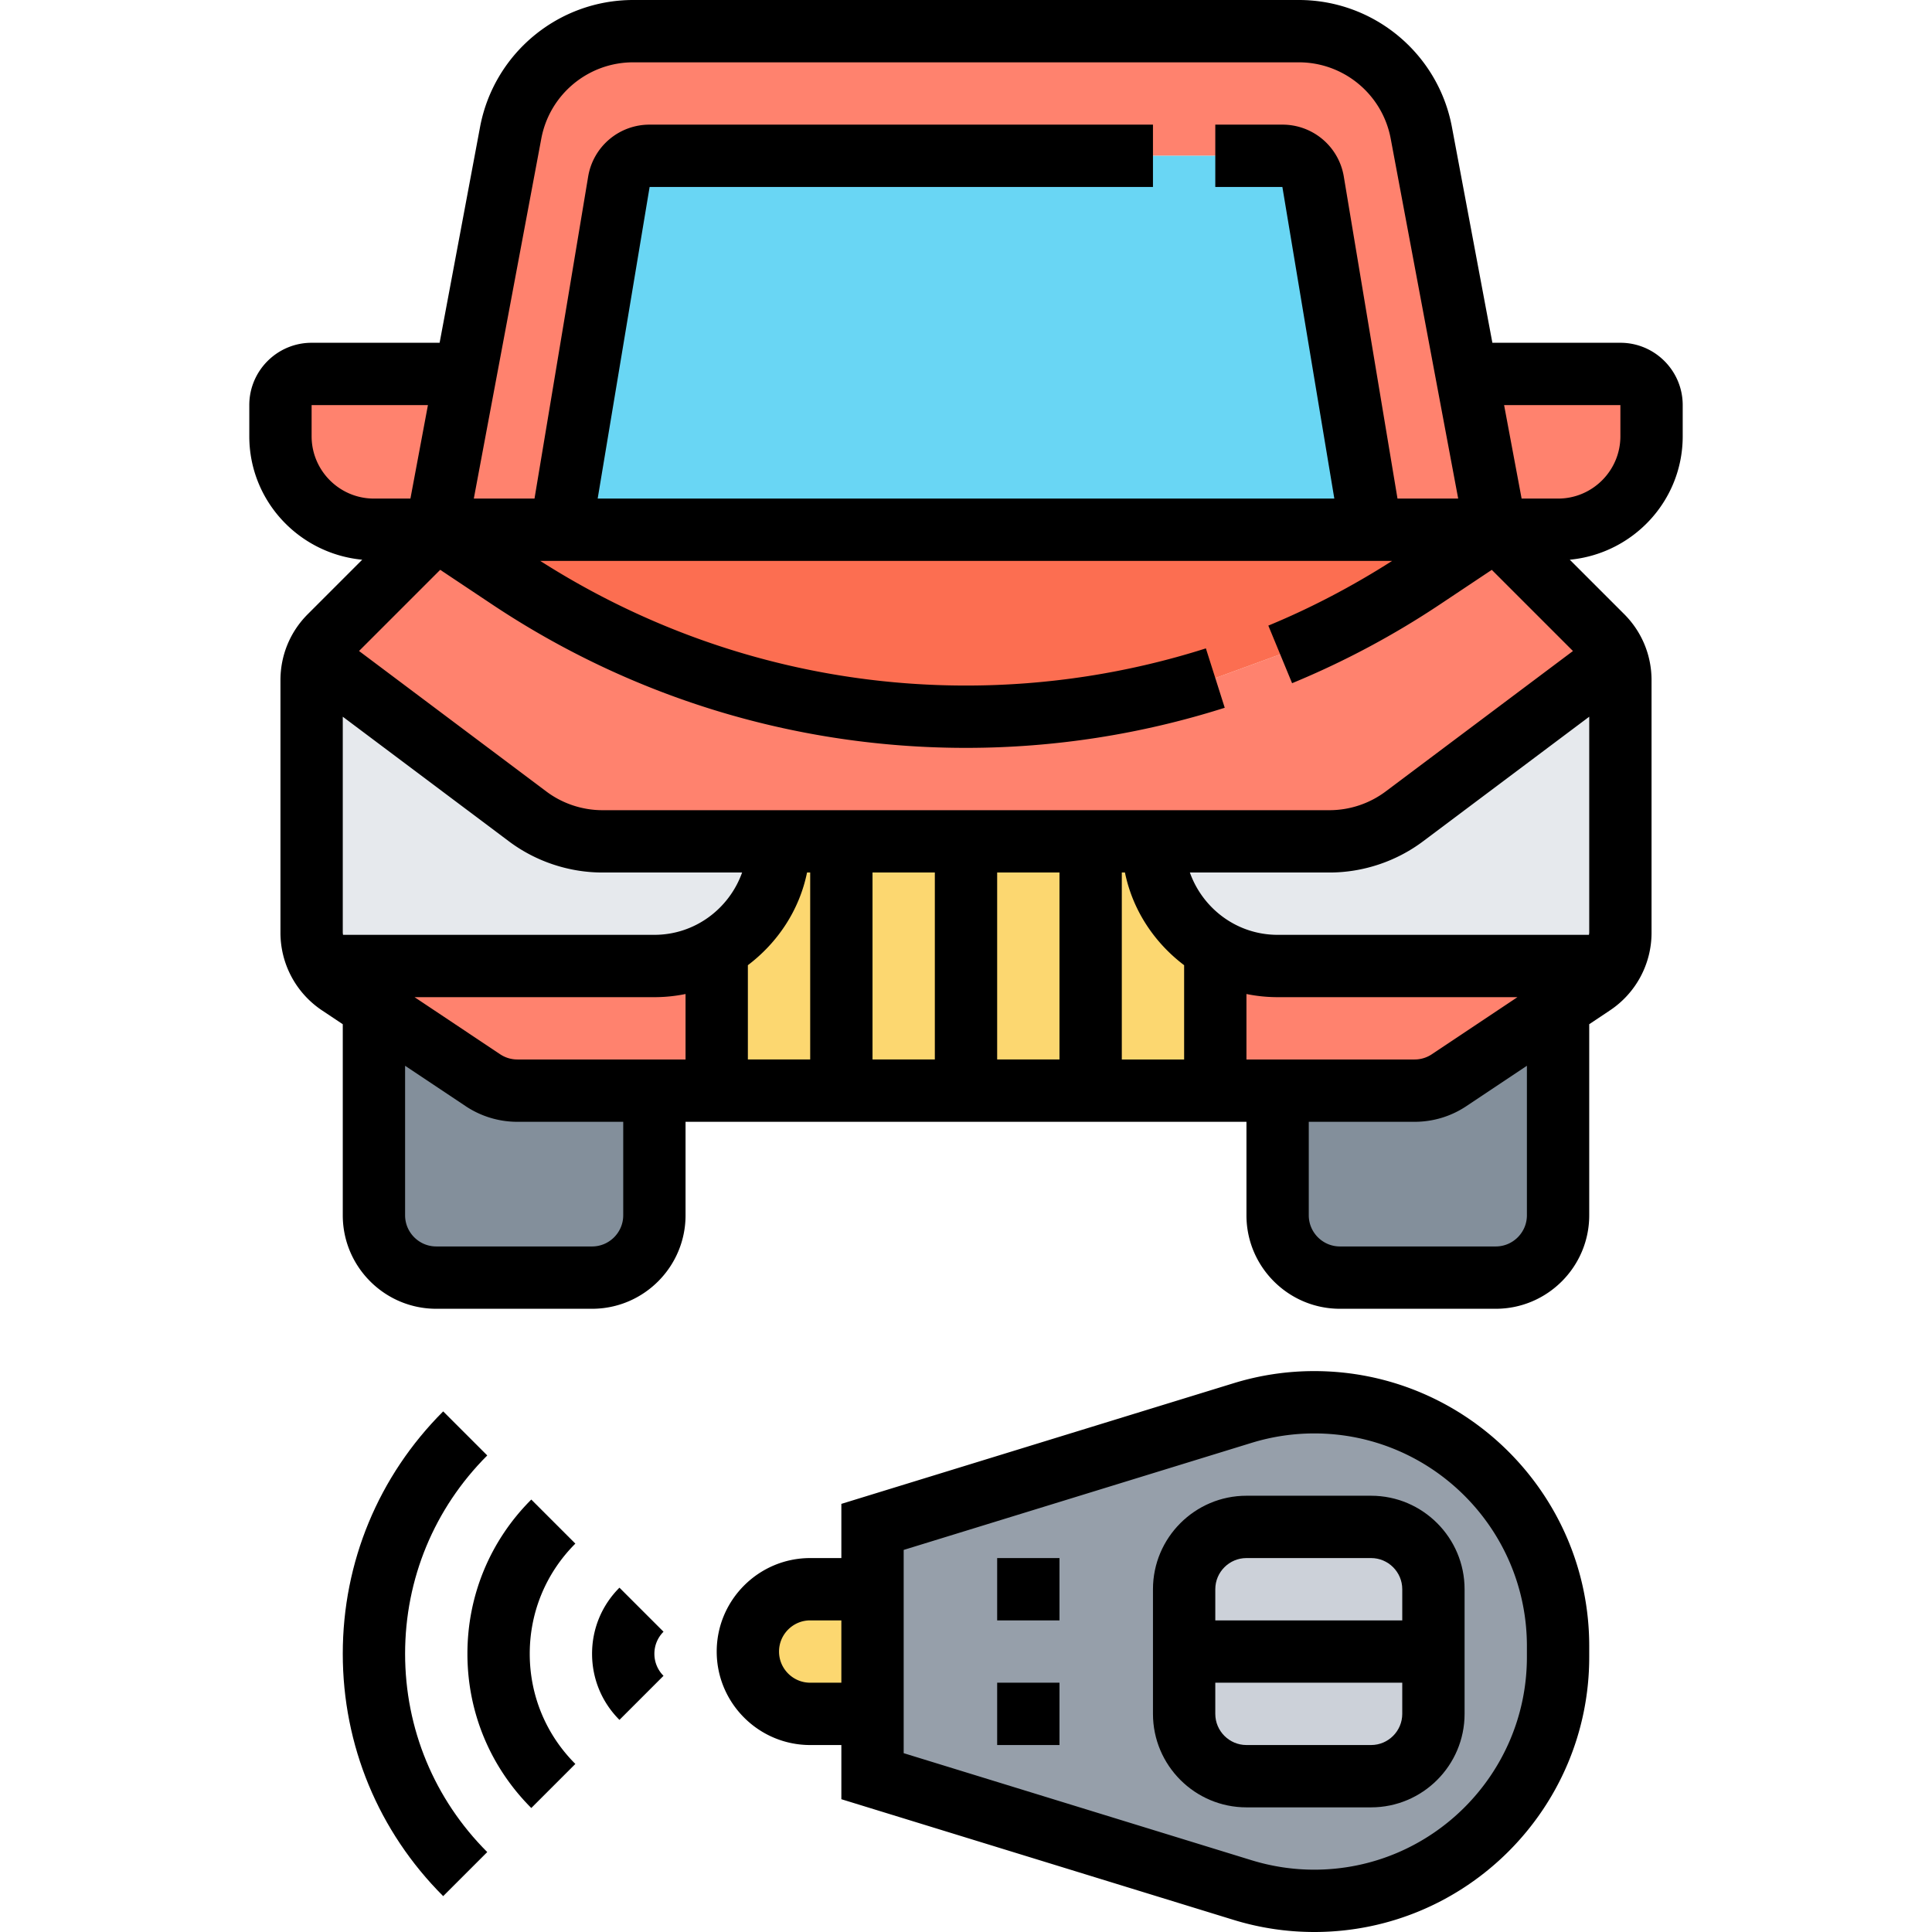 <svg height="496pt" viewBox="-64 0 496 496" width="496pt" xmlns="http://www.w3.org/2000/svg"><path d="M360 104v8c0 13.281-10.719 24-24 24h-16l-7.52-40H352c4.398 0 8 3.602 8 8zm0 0M55.52 96L48 136H32c-13.281 0-24-10.719-24-24v-8c0-4.398 3.602-8 8-8zm0 0" fill="#ff826e"/><path d="M336 258.64V312c0 8.8-7.2 16-16 16h-40c-8.8 0-16-7.2-16-16v-32h35.121c3.2 0 6.32-.96 8.879-2.719zm0 0M104 280v32c0 8.8-7.2 16-16 16H48c-8.8 0-16-7.2-16-16v-53.36l28 18.641c2.559 1.758 5.68 2.719 8.879 2.719zm0 0" fill="#838f9b"/><path d="M264 248h85.52c-1.2 1.84-2.72 3.441-4.641 4.719L336 258.64l-28 18.64c-2.559 1.758-5.68 2.719-8.879 2.719H248v-36.32c4.719 2.718 10.16 4.32 16 4.32zm0 0M18.48 248H104c5.84 0 11.281-1.602 16-4.32V280H68.879c-3.2 0-6.32-.96-8.879-2.719l-28-18.64-8.879-5.922c-1.922-1.278-3.441-2.88-4.64-4.719zm0 0" fill="#ff826e"/><path d="M232 216h45.36c6.878 0 13.6-2.238 19.199-6.398l54.32-40.801a16.07 16.07 0 0 1 1.121 5.84v64.8c0 3.118-.879 6.079-2.48 8.559H264c-5.84 0-11.281-1.602-16-4.32-9.602-5.52-16-15.84-16-27.68zm0 0M120 243.68c-4.719 2.718-10.16 4.32-16 4.32H18.48c-1.601-2.48-2.48-5.441-2.48-8.559v-64.8c0-2 .398-4 1.121-5.84l54.32 40.8c5.598 4.16 12.32 6.399 19.2 6.399H136c0 11.84-6.398 22.16-16 27.68zm0 0" fill="#e6e9ed"/><g fill="#fcd770"><path d="M232 216c0 11.84 6.398 22.16 16 27.68V280h-32v-64zm0 0M184 216h32v64h-32zm0 0M152 216h32v64h-32zm0 0M152 216v64h-32v-36.32c9.602-5.52 16-15.84 16-27.68zm0 0"/></g><path d="M350.879 168.8l-54.32 40.802c-5.598 4.16-12.32 6.398-19.2 6.398H90.641c-6.88 0-13.602-2.238-19.2-6.398L17.121 168.8c.8-2 2-3.922 3.598-5.52L48 136l18.719 12.48C101.44 171.68 142.239 184 184 184c21.84 0 43.441-3.36 64-9.922L264.64 168c12.801-5.281 25.04-11.762 36.641-19.52L320 136l27.281 27.281c1.598 1.598 2.797 3.52 3.598 5.52zm0 0" fill="#ff826e"/><path d="M80 136h240l-18.719 12.48c-11.601 7.758-23.84 14.239-36.64 19.52L248 174.078c-20.559 6.563-42.16 9.922-64 9.922-41.762 0-82.559-12.32-117.281-35.52L48 136zm0 0" fill="#fc6e51"/><path d="M55.52 96L67.12 34.078C69.921 18.961 83.121 8 98.56 8H269.44c15.438 0 28.637 10.96 31.438 26.078L312.48 96l7.52 40h-32l-14.879-89.281A7.996 7.996 0 0 0 265.2 40H102.801a7.996 7.996 0 0 0-7.922 6.719L80 136H48zm0 0" fill="#ff826e"/><path d="M273.121 46.719L288 136H80l14.879-89.281c.64-3.918 4-6.719 7.922-6.719h162.398c3.922 0 7.281 2.8 7.922 6.719zm0 0" fill="#69d6f4"/><path d="M160 408v32h-16c-8.8 0-16-7.2-16-16 0-4.398 1.762-8.398 4.719-11.281C135.602 409.762 139.602 408 144 408zm0 0" fill="#fcd770"/><path d="M336 422.559v2.882C336 460 308 488 273.441 488a62.21 62.21 0 0 1-18.402-2.8L160 456v-64l95.04-29.2a62.21 62.21 0 0 1 18.401-2.8c17.278 0 32.957 7.04 44.239 18.32S336 405.281 336 422.56zm0 0" fill="#969faa"/><path d="M304 424v16c0 8.8-7.2 16-16 16h-32c-8.8 0-16-7.2-16-16v-16zm0 0M304 424h-64v-16c0-8.8 7.2-16 16-16h32c8.8 0 16 7.2 16 16zm0 0" fill="#ccd1d9"/><path d="M368 112v-8c0-8.824-7.176-16-16-16h-32.863l-10.383-55.367C305.214 13.719 288.68 0 269.44 0H98.56C79.32 0 62.785 13.719 59.239 32.633L48.862 88H16c-8.824 0-16 7.176-16 16v8c0 16.617 12.777 30.152 28.992 31.695l-13.96 13.961C10.495 162.184 8 168.215 8 174.633v64.808c0 8.04 4 15.504 10.687 19.965L24 262.953V312c0 13.23 10.77 24 24 24h40c13.23 0 24-10.77 24-24v-24h144v24c0 13.23 10.77 24 24 24h40c13.23 0 24-10.77 24-24v-49.055l5.313-3.547A23.936 23.936 0 0 0 360 239.441v-64.808c0-6.41-2.496-12.442-7.031-16.977l-13.961-13.96C355.223 142.151 368 128.616 368 112zm-24.07 128H264c-10.414 0-19.215-6.71-22.527-16h35.855c8.602 0 17.121-2.84 24-8L344 184v55.441c0 .192-.055.368-.07.559zM24 239.441V184l42.664 32c6.879 5.16 15.399 8 24 8h35.856c-3.313 9.29-12.114 16-22.528 16h-79.93c-.007-.191-.062-.367-.062-.559zM104 256c2.734 0 5.414-.281 8-.809V272H68.84a7.999 7.999 0 0 1-4.442-1.344L42.426 256zm24-8.207c7.625-5.77 13.215-14.098 15.191-23.793H144v48h-16zM160 224h16v48h-16zm32 0h16v48h-16zm32 0h.809c1.976 9.703 7.566 18.023 15.191 23.793V272h-16zm32 31.191c2.586.528 5.266.809 8 .809h61.574l-21.98 14.656A7.973 7.973 0 0 1 299.16 272H256zm35.734-51.992A24.146 24.146 0 0 1 277.328 208H90.664c-5.16 0-10.281-1.703-14.398-4.8l-48.09-36.071 20.84-20.84 13.297 8.863C98.472 179.258 140.543 192 184 192c22.559 0 44.91-3.465 66.426-10.297l-4.84-15.246A203.149 203.149 0 0 1 184 176c-38.902 0-76.574-11.121-109.305-32h218.703c-10.086 6.441-20.734 12.047-31.78 16.61l6.1 14.788a219.182 219.182 0 0 0 37.97-20.238l13.296-8.863 20.84 20.84zM74.97 35.574C77.098 24.23 87.016 16 98.559 16H269.44c11.543 0 21.461 8.23 23.59 19.574L310.36 128h-15.582L281 45.367A15.938 15.938 0 0 0 265.223 32H248v16h17.223l13.336 80H89.44l13.336-80H232V32H102.777a15.952 15.952 0 0 0-15.785 13.367L73.222 128H57.642zM16 112v-8h29.863l-4.496 24H32c-8.824 0-16-7.176-16-16zm80 200c0 4.406-3.594 8-8 8H48c-4.406 0-8-3.594-8-8v-38.383l15.527 10.352A23.924 23.924 0 0 0 68.847 288H96zm232 0c0 4.406-3.594 8-8 8h-40c-4.406 0-8-3.594-8-8v-24h27.16c4.762 0 9.36-1.39 13.313-4.031L328 273.617zm24-200c0 8.824-7.176 16-16 16h-9.36l-4.495-24H352zm0 0M273.406 352a70.204 70.204 0 0 0-20.758 3.129L152 386.089V400h-8c-13.23 0-24 10.77-24 24s10.77 24 24 24h8v13.91l100.656 30.969a70.362 70.362 0 0 0 20.75 3.121c38.93 0 70.594-31.664 70.594-70.594v-2.82C344 383.664 312.336 352 273.406 352zM144 432c-4.406 0-8-3.594-8-8s3.594-8 8-8h8v16zm184-6.594C328 455.512 303.512 480 273.406 480c-5.445 0-10.84-.816-16.054-2.414L168 450.09v-52.18l89.352-27.496A54.695 54.695 0 0 1 273.406 368C303.512 368 328 392.488 328 422.594zm0 0"/><path d="M192 432h16v16h-16zm0 0M192 400h16v16h-16zm0 0M288 384h-32c-13.23 0-24 10.77-24 24v32c0 13.23 10.77 24 24 24h32c13.23 0 24-10.77 24-24v-32c0-13.23-10.77-24-24-24zm-32 16h32c4.406 0 8 3.594 8 8v8h-48v-8c0-4.406 3.594-8 8-8zm32 48h-32c-4.406 0-8-3.594-8-8v-8h48v8c0 4.406-3.594 8-8 8zm0 0M61.09 373.656l-11.313-11.312C33.16 378.96 24 401.054 24 424.566s9.16 45.61 25.777 62.227L61.09 475.48C47.488 461.88 40 443.8 40 424.566c0-19.23 7.488-37.308 21.09-50.91zm0 0"/><path d="M72.398 384.977C61.824 395.543 56 409.609 56 424.567c0 14.968 5.824 29.027 16.398 39.601l11.313-11.313C76.16 445.305 72 435.258 72 424.566c0-10.687 4.16-20.726 11.71-28.277zm0 0M95.031 407.602C90.496 412.137 88 418.16 88 424.566c0 6.41 2.496 12.442 7.031 16.977l11.313-11.313a7.977 7.977 0 0 1-2.344-5.664c0-2.132.832-4.14 2.344-5.656zm0 0"/></svg>
